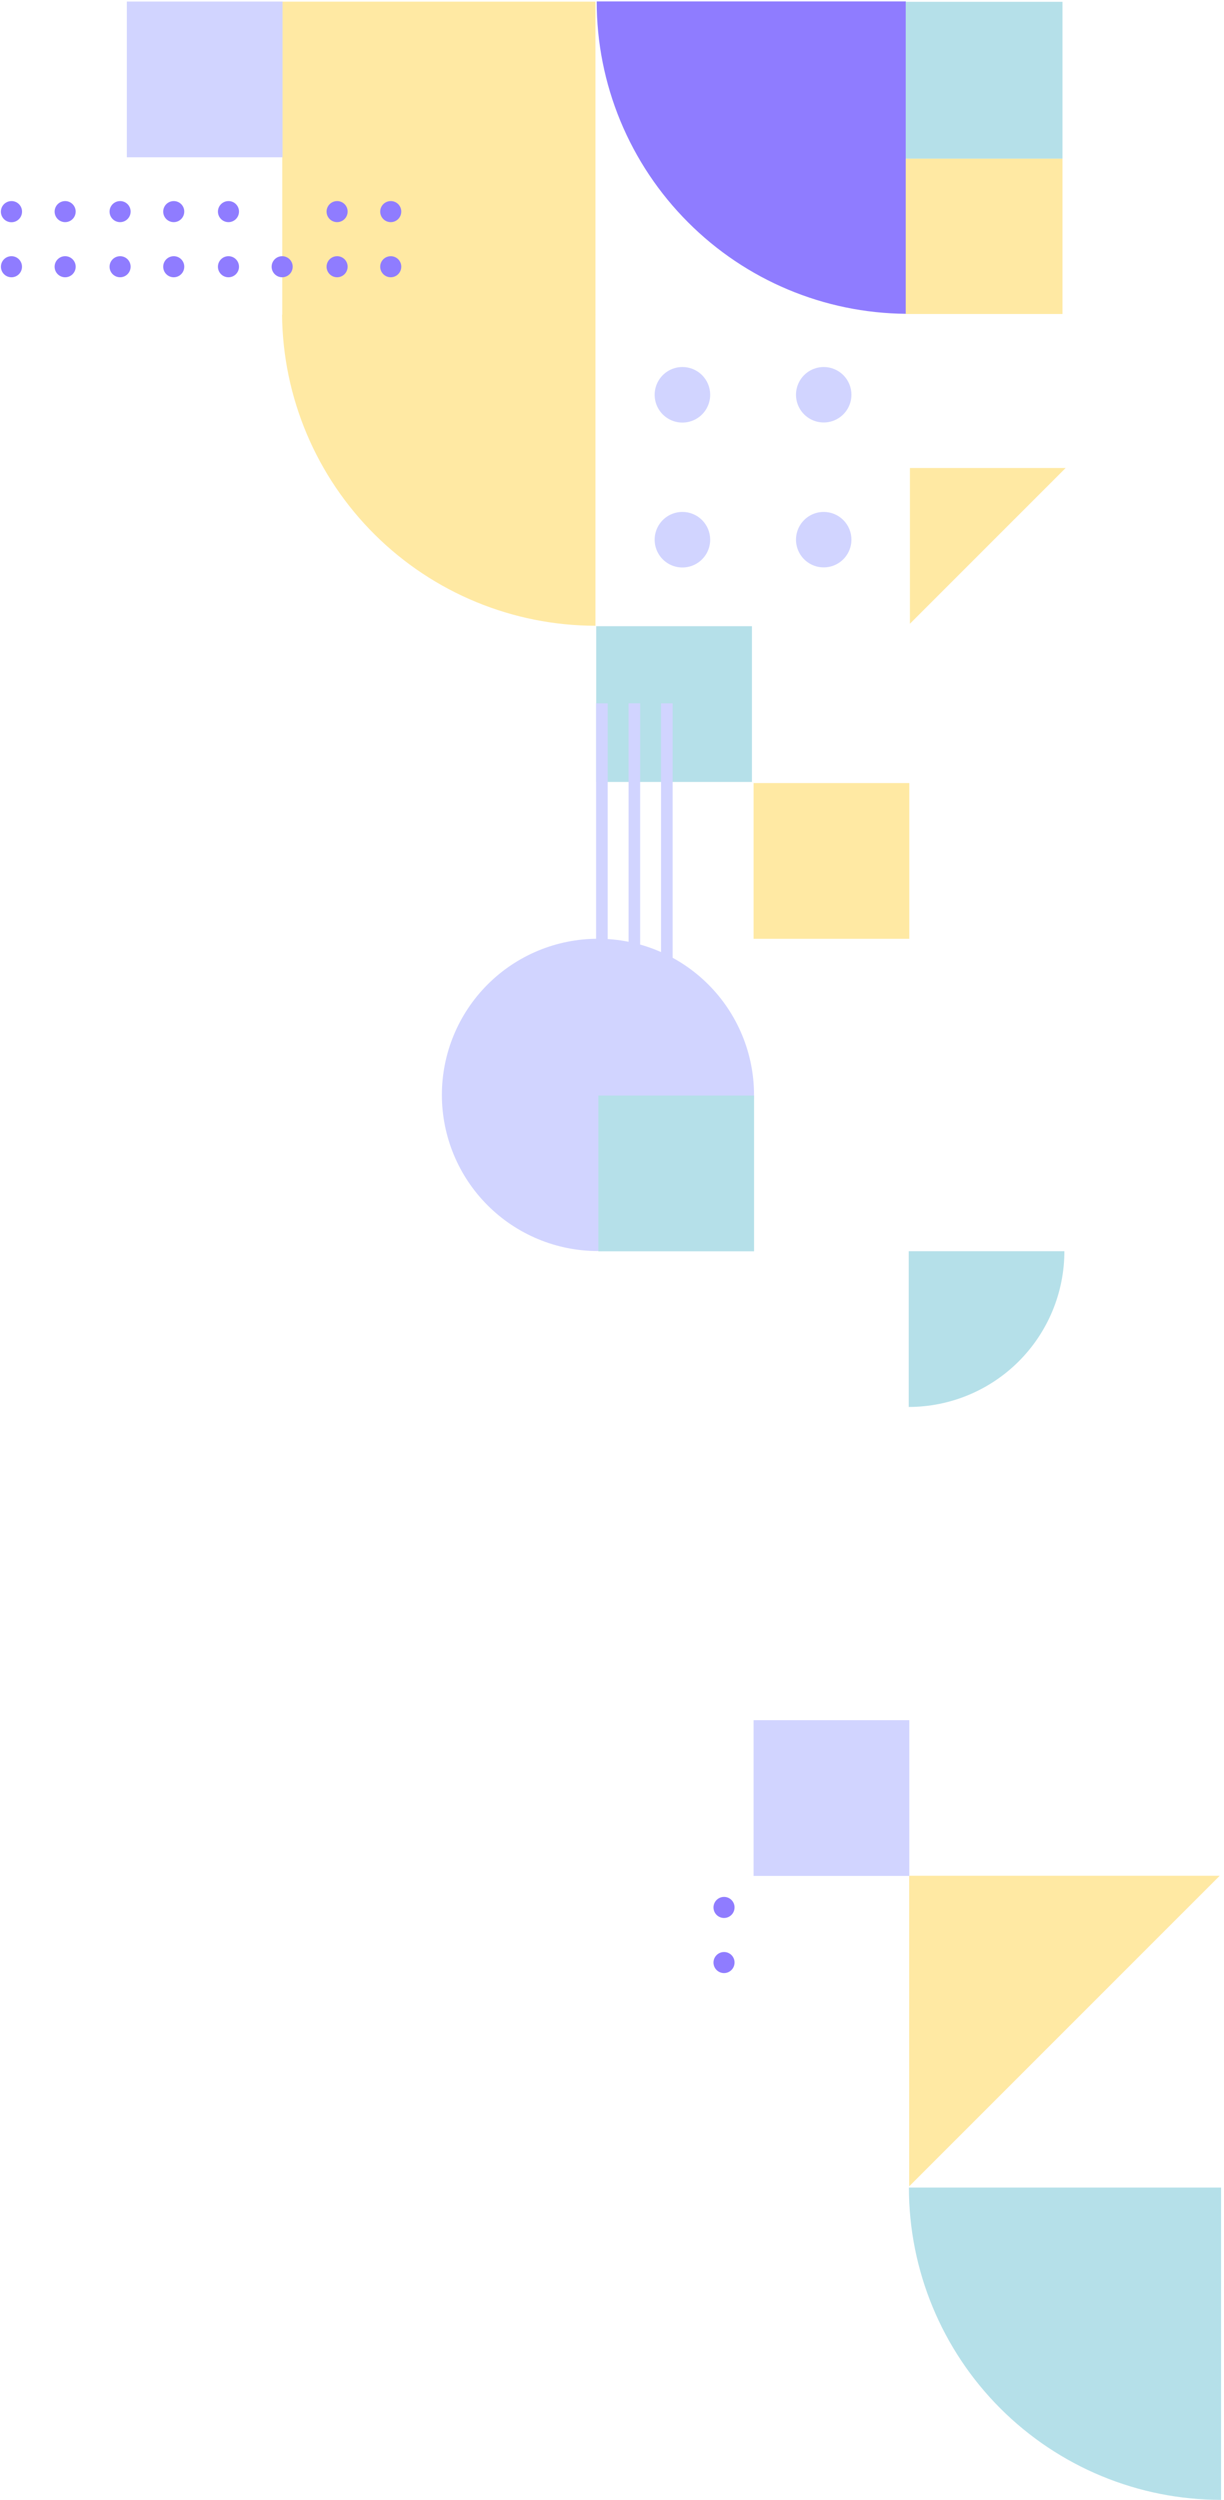 <svg width="313" height="639" viewBox="0 0 313 639" fill="none" xmlns="http://www.w3.org/2000/svg">
<path d="M231.647 80.21C210.73 80.036 190.722 71.635 175.95 56.824C168.534 49.411 162.654 40.607 158.645 30.918C154.637 21.229 152.579 10.844 152.59 0.358V0.358H231.647V80.21Z" fill="#8F7CFF"/>
<path d="M152.271 0.422H72.179V80.517H152.271V0.422Z" fill="#FFE9A3"/>
<path d="M152.884 319.781C142.303 319.774 132.158 315.566 124.678 308.082C117.199 300.597 112.997 290.449 112.997 279.868V279.868C112.997 269.282 117.202 259.13 124.687 251.644C132.172 244.159 142.324 239.954 152.909 239.954C163.495 239.954 173.646 244.159 181.131 251.644C188.616 259.13 192.821 269.282 192.821 279.868C192.821 285.111 191.788 290.303 189.781 295.148C187.773 299.992 184.831 304.393 181.122 308.1C177.413 311.806 173.011 314.746 168.165 316.75C163.32 318.755 158.127 319.784 152.884 319.781V319.781Z" fill="#D1D4FF"/>
<path d="M312.25 559.173V638.987C291.08 638.987 270.776 630.577 255.806 615.606C240.836 600.636 232.426 580.332 232.426 559.16H312.25V559.173Z" fill="#B5E0E9"/>
<path d="M271.7 40.539H231.609V80.261H271.7V40.539Z" fill="#FFE9A3"/>
<path d="M271.7 0.46H231.609V40.539H271.7V0.46Z" fill="#B5E0E9"/>
<path d="M232.529 200.155H192.706V239.967H232.529V200.155Z" fill="#FFE9A3"/>
<path d="M272.504 119.626L232.682 159.437V119.626H272.504Z" fill="#FFE9A3"/>
<path d="M311.906 479.461L232.49 558.854V479.461H311.906Z" fill="#FFE9A3"/>
<path d="M232.529 439.688H192.706V479.499H232.529V439.688Z" fill="#D1D4FF"/>
<path d="M72.255 0.396H32.433V40.207H72.255V0.396Z" fill="#D1D4FF"/>
<path d="M192.834 280.033H153.011V319.845H192.834V280.033Z" fill="#B5E0E9"/>
<path d="M192.285 160.063H152.462V199.874H192.285V160.063Z" fill="#B5E0E9"/>
<path d="M272.185 319.819C272.182 330.377 267.987 340.501 260.521 347.966C253.056 355.432 242.933 359.627 232.375 359.631V359.631V319.819H272.185Z" fill="#B5E0E9"/>
<path d="M72.128 80.466C72.329 101.598 80.859 121.798 95.864 136.679C110.869 151.561 131.138 159.922 152.271 159.948V159.948V80.466H72.128Z" fill="#FFE9A3"/>
<path d="M172.003 266.176V179.783H169.04V266.176H172.003Z" fill="#D1D4FF"/>
<path d="M163.701 266.163V179.771H160.738V266.163H163.701Z" fill="#D1D4FF"/>
<path d="M155.4 266.176V179.783H152.437V266.176H155.4Z" fill="#D1D4FF"/>
<path d="M33.404 54.091C33.404 54.624 33.245 55.145 32.949 55.588C32.653 56.031 32.232 56.377 31.74 56.581C31.248 56.785 30.706 56.838 30.183 56.734C29.66 56.63 29.18 56.373 28.803 55.996C28.426 55.62 28.17 55.139 28.066 54.617C27.962 54.094 28.015 53.552 28.219 53.059C28.423 52.567 28.768 52.146 29.212 51.85C29.655 51.554 30.176 51.396 30.709 51.396C31.063 51.394 31.414 51.463 31.742 51.598C32.07 51.732 32.367 51.931 32.618 52.181C32.869 52.432 33.067 52.73 33.202 53.057C33.337 53.385 33.405 53.736 33.404 54.091V54.091Z" fill="#8F7CFF"/>
<path d="M33.404 68.179C33.404 68.712 33.245 69.233 32.949 69.676C32.653 70.119 32.232 70.465 31.74 70.669C31.248 70.873 30.706 70.926 30.183 70.822C29.66 70.718 29.18 70.461 28.803 70.084C28.426 69.707 28.17 69.227 28.066 68.704C27.962 68.182 28.015 67.64 28.219 67.147C28.423 66.655 28.768 66.234 29.212 65.938C29.655 65.642 30.176 65.484 30.709 65.484C31.063 65.482 31.414 65.551 31.742 65.686C32.07 65.82 32.367 66.019 32.618 66.269C32.869 66.52 33.067 66.818 33.202 67.145C33.337 67.473 33.405 67.824 33.404 68.179V68.179Z" fill="#8F7CFF"/>
<path d="M47.12 54.091C47.12 54.624 46.962 55.145 46.666 55.588C46.37 56.031 45.949 56.377 45.457 56.581C44.965 56.785 44.423 56.838 43.9 56.734C43.377 56.63 42.897 56.373 42.52 55.996C42.143 55.62 41.886 55.139 41.783 54.617C41.679 54.094 41.732 53.552 41.936 53.059C42.14 52.567 42.485 52.146 42.928 51.85C43.372 51.554 43.893 51.396 44.426 51.396C44.78 51.394 45.131 51.463 45.459 51.598C45.787 51.732 46.084 51.931 46.335 52.181C46.586 52.432 46.784 52.73 46.919 53.057C47.054 53.385 47.122 53.736 47.12 54.091V54.091Z" fill="#8F7CFF"/>
<path d="M47.12 68.179C47.12 68.712 46.962 69.233 46.666 69.676C46.37 70.119 45.949 70.465 45.457 70.669C44.965 70.873 44.423 70.926 43.9 70.822C43.377 70.718 42.897 70.461 42.52 70.084C42.143 69.707 41.886 69.227 41.783 68.704C41.679 68.182 41.732 67.64 41.936 67.147C42.14 66.655 42.485 66.234 42.928 65.938C43.372 65.642 43.893 65.484 44.426 65.484C44.78 65.482 45.131 65.551 45.459 65.686C45.787 65.82 46.084 66.019 46.335 66.269C46.586 66.52 46.784 66.818 46.919 67.145C47.054 67.473 47.122 67.824 47.12 68.179V68.179Z" fill="#8F7CFF"/>
<path d="M5.638 54.091C5.64 54.627 5.484 55.152 5.188 55.599C4.892 56.046 4.47 56.395 3.975 56.602C3.481 56.809 2.936 56.864 2.41 56.761C1.884 56.658 1.4 56.401 1.02 56.023C0.64 55.645 0.381 55.162 0.275 54.637C0.17 54.111 0.223 53.566 0.427 53.07C0.632 52.575 0.979 52.151 1.424 51.853C1.87 51.555 2.394 51.396 2.93 51.396C3.285 51.394 3.637 51.463 3.965 51.597C4.294 51.732 4.592 51.93 4.844 52.181C5.095 52.431 5.295 52.729 5.431 53.057C5.568 53.384 5.638 53.736 5.638 54.091V54.091Z" fill="#8F7CFF"/>
<path d="M2.93 70.874C4.418 70.874 5.625 69.667 5.625 68.179C5.625 66.69 4.418 65.484 2.93 65.484C1.442 65.484 0.235 66.69 0.235 68.179C0.235 69.667 1.442 70.874 2.93 70.874Z" fill="#8F7CFF"/>
<path d="M19.355 54.091C19.355 54.624 19.197 55.145 18.9 55.588C18.604 56.031 18.183 56.377 17.691 56.581C17.199 56.785 16.657 56.838 16.134 56.734C15.611 56.63 15.131 56.373 14.754 55.996C14.377 55.62 14.121 55.139 14.017 54.617C13.913 54.094 13.966 53.552 14.17 53.059C14.374 52.567 14.719 52.146 15.162 51.85C15.606 51.554 16.127 51.396 16.66 51.396C17.374 51.396 18.06 51.68 18.565 52.185C19.071 52.691 19.355 53.376 19.355 54.091V54.091Z" fill="#8F7CFF"/>
<path d="M16.66 70.874C18.148 70.874 19.355 69.667 19.355 68.179C19.355 66.69 18.148 65.484 16.66 65.484C15.171 65.484 13.965 66.69 13.965 68.179C13.965 69.667 15.171 70.874 16.66 70.874Z" fill="#8F7CFF"/>
<path d="M88.897 54.091C88.897 54.623 88.74 55.143 88.445 55.585C88.15 56.028 87.73 56.373 87.239 56.578C86.748 56.783 86.208 56.838 85.686 56.736C85.164 56.634 84.683 56.38 84.306 56.005C83.928 55.631 83.669 55.153 83.562 54.632C83.455 54.111 83.505 53.57 83.705 53.077C83.905 52.584 84.247 52.162 84.686 51.862C85.126 51.563 85.645 51.401 86.177 51.396C86.533 51.391 86.887 51.457 87.218 51.59C87.549 51.724 87.849 51.921 88.103 52.172C88.356 52.423 88.557 52.722 88.693 53.052C88.829 53.381 88.899 53.734 88.897 54.091Z" fill="#8F7CFF"/>
<path d="M88.897 68.179C88.897 68.711 88.74 69.231 88.445 69.673C88.15 70.116 87.73 70.461 87.239 70.666C86.748 70.871 86.208 70.926 85.686 70.824C85.164 70.722 84.683 70.468 84.306 70.093C83.928 69.719 83.669 69.241 83.562 68.72C83.455 68.199 83.505 67.658 83.705 67.165C83.905 66.672 84.247 66.249 84.686 65.95C85.126 65.651 85.645 65.489 86.177 65.484C86.533 65.479 86.887 65.545 87.218 65.678C87.549 65.811 87.849 66.009 88.103 66.26C88.356 66.511 88.557 66.81 88.693 67.139C88.829 67.469 88.899 67.822 88.897 68.179Z" fill="#8F7CFF"/>
<path d="M102.614 54.091C102.614 54.624 102.456 55.145 102.16 55.588C101.864 56.031 101.443 56.377 100.95 56.581C100.458 56.785 99.916 56.838 99.393 56.734C98.871 56.63 98.39 56.373 98.013 55.996C97.637 55.62 97.38 55.139 97.276 54.617C97.172 54.094 97.225 53.552 97.429 53.059C97.633 52.567 97.979 52.146 98.422 51.85C98.865 51.554 99.386 51.396 99.919 51.396C100.273 51.394 100.625 51.463 100.952 51.598C101.28 51.732 101.578 51.931 101.828 52.181C102.079 52.432 102.277 52.73 102.412 53.057C102.547 53.385 102.616 53.736 102.614 54.091V54.091Z" fill="#8F7CFF"/>
<path d="M102.614 68.179C102.614 68.712 102.456 69.233 102.16 69.676C101.864 70.119 101.443 70.465 100.95 70.669C100.458 70.873 99.916 70.926 99.393 70.822C98.871 70.718 98.39 70.461 98.013 70.084C97.637 69.707 97.38 69.227 97.276 68.704C97.172 68.182 97.225 67.64 97.429 67.147C97.633 66.655 97.979 66.234 98.422 65.938C98.865 65.642 99.386 65.484 99.919 65.484C100.273 65.482 100.625 65.551 100.952 65.686C101.28 65.82 101.578 66.019 101.828 66.269C102.079 66.52 102.277 66.818 102.412 67.145C102.547 67.473 102.616 67.824 102.614 68.179V68.179Z" fill="#8F7CFF"/>
<path d="M61.118 54.091C61.118 54.624 60.96 55.145 60.664 55.588C60.368 56.031 59.947 56.377 59.455 56.581C58.962 56.785 58.421 56.838 57.898 56.734C57.375 56.63 56.895 56.373 56.518 55.996C56.141 55.62 55.885 55.139 55.781 54.617C55.676 54.094 55.73 53.552 55.934 53.059C56.138 52.567 56.483 52.146 56.926 51.85C57.37 51.554 57.891 51.396 58.423 51.396C58.778 51.394 59.129 51.463 59.457 51.598C59.785 51.732 60.082 51.931 60.333 52.181C60.584 52.432 60.782 52.73 60.917 53.057C61.051 53.385 61.12 53.736 61.118 54.091V54.091Z" fill="#8F7CFF"/>
<path d="M58.423 70.874C59.912 70.874 61.118 69.667 61.118 68.179C61.118 66.69 59.912 65.484 58.423 65.484C56.935 65.484 55.729 66.69 55.729 68.179C55.729 69.667 56.935 70.874 58.423 70.874Z" fill="#8F7CFF"/>
<path d="M74.848 68.179C74.848 68.711 74.691 69.231 74.396 69.673C74.101 70.116 73.681 70.461 73.19 70.666C72.699 70.871 72.159 70.926 71.637 70.824C71.115 70.722 70.635 70.468 70.257 70.093C69.879 69.719 69.62 69.241 69.513 68.72C69.406 68.199 69.456 67.658 69.656 67.165C69.856 66.672 70.198 66.249 70.638 65.95C71.077 65.651 71.596 65.489 72.128 65.484C72.484 65.48 72.837 65.548 73.167 65.681C73.497 65.816 73.797 66.013 74.05 66.264C74.303 66.515 74.504 66.813 74.641 67.141C74.778 67.47 74.848 67.823 74.848 68.179V68.179Z" fill="#8F7CFF"/>
<path d="M187.84 487.558C187.84 488.091 187.682 488.612 187.386 489.056C187.09 489.499 186.669 489.844 186.177 490.048C185.684 490.252 185.142 490.306 184.62 490.202C184.097 490.098 183.617 489.841 183.24 489.464C182.863 489.087 182.606 488.607 182.502 488.084C182.398 487.561 182.452 487.02 182.656 486.527C182.86 486.035 183.205 485.614 183.648 485.318C184.091 485.021 184.612 484.863 185.145 484.863C185.5 484.862 185.851 484.93 186.179 485.065C186.506 485.2 186.804 485.398 187.055 485.649C187.305 485.9 187.504 486.197 187.638 486.525C187.773 486.853 187.842 487.204 187.84 487.558V487.558Z" fill="#8F7CFF"/>
<path d="M187.84 501.646C187.84 502.179 187.682 502.7 187.386 503.144C187.09 503.587 186.669 503.932 186.177 504.136C185.684 504.34 185.142 504.393 184.62 504.289C184.097 504.186 183.617 503.929 183.24 503.552C182.863 503.175 182.606 502.695 182.502 502.172C182.398 501.649 182.452 501.107 182.656 500.615C182.86 500.123 183.205 499.702 183.648 499.405C184.091 499.109 184.612 498.951 185.145 498.951C185.5 498.95 185.851 499.018 186.179 499.153C186.506 499.288 186.804 499.486 187.055 499.737C187.305 499.987 187.504 500.285 187.638 500.613C187.773 500.941 187.842 501.292 187.84 501.646V501.646Z" fill="#8F7CFF"/>
<path d="M181.607 100.902C181.61 102.307 181.196 103.681 180.417 104.85C179.638 106.02 178.53 106.932 177.233 107.471C175.935 108.011 174.507 108.153 173.129 107.881C171.751 107.608 170.484 106.933 169.49 105.94C168.495 104.948 167.818 103.682 167.543 102.304C167.268 100.927 167.407 99.498 167.945 98.2C168.482 96.901 169.392 95.791 170.56 95.011C171.728 94.23 173.101 93.813 174.506 93.813C175.438 93.811 176.361 93.993 177.223 94.349C178.084 94.704 178.867 95.226 179.527 95.885C180.186 96.543 180.71 97.325 181.067 98.186C181.424 99.047 181.607 99.97 181.607 100.902V100.902Z" fill="#D1D4FF"/>
<path d="M181.607 137.941C181.61 139.346 181.196 140.721 180.417 141.89C179.638 143.06 178.53 143.972 177.233 144.511C175.935 145.051 174.507 145.193 173.129 144.921C171.751 144.648 170.484 143.973 169.49 142.98C168.495 141.987 167.818 140.722 167.543 139.344C167.268 137.966 167.407 136.538 167.945 135.239C168.482 133.941 169.392 132.831 170.56 132.05C171.728 131.269 173.101 130.853 174.506 130.853C176.387 130.853 178.192 131.599 179.523 132.928C180.855 134.257 181.604 136.06 181.607 137.941V137.941Z" fill="#D1D4FF"/>
<path d="M217.726 100.902C217.726 102.304 217.311 103.674 216.532 104.84C215.753 106.005 214.646 106.914 213.351 107.451C212.055 107.987 210.63 108.127 209.255 107.854C207.88 107.58 206.617 106.905 205.626 105.914C204.634 104.923 203.959 103.66 203.686 102.284C203.412 100.909 203.553 99.484 204.089 98.189C204.626 96.894 205.534 95.786 206.7 95.007C207.865 94.229 209.236 93.813 210.638 93.813C211.569 93.811 212.492 93.993 213.352 94.349C214.213 94.705 214.995 95.227 215.654 95.885C216.312 96.544 216.834 97.326 217.19 98.187C217.546 99.048 217.728 99.97 217.726 100.902V100.902Z" fill="#D1D4FF"/>
<path d="M217.726 137.941C217.726 139.343 217.311 140.714 216.532 141.88C215.753 143.045 214.646 143.954 213.351 144.49C212.055 145.027 210.63 145.167 209.255 144.894C207.88 144.62 206.617 143.945 205.626 142.954C204.634 141.962 203.959 140.699 203.686 139.324C203.412 137.949 203.553 136.524 204.089 135.229C204.626 133.933 205.534 132.826 206.7 132.047C207.865 131.268 209.236 130.853 210.638 130.853C212.518 130.853 214.321 131.599 215.65 132.929C216.979 134.258 217.726 136.061 217.726 137.941V137.941Z" fill="#D1D4FF"/>
</svg>
